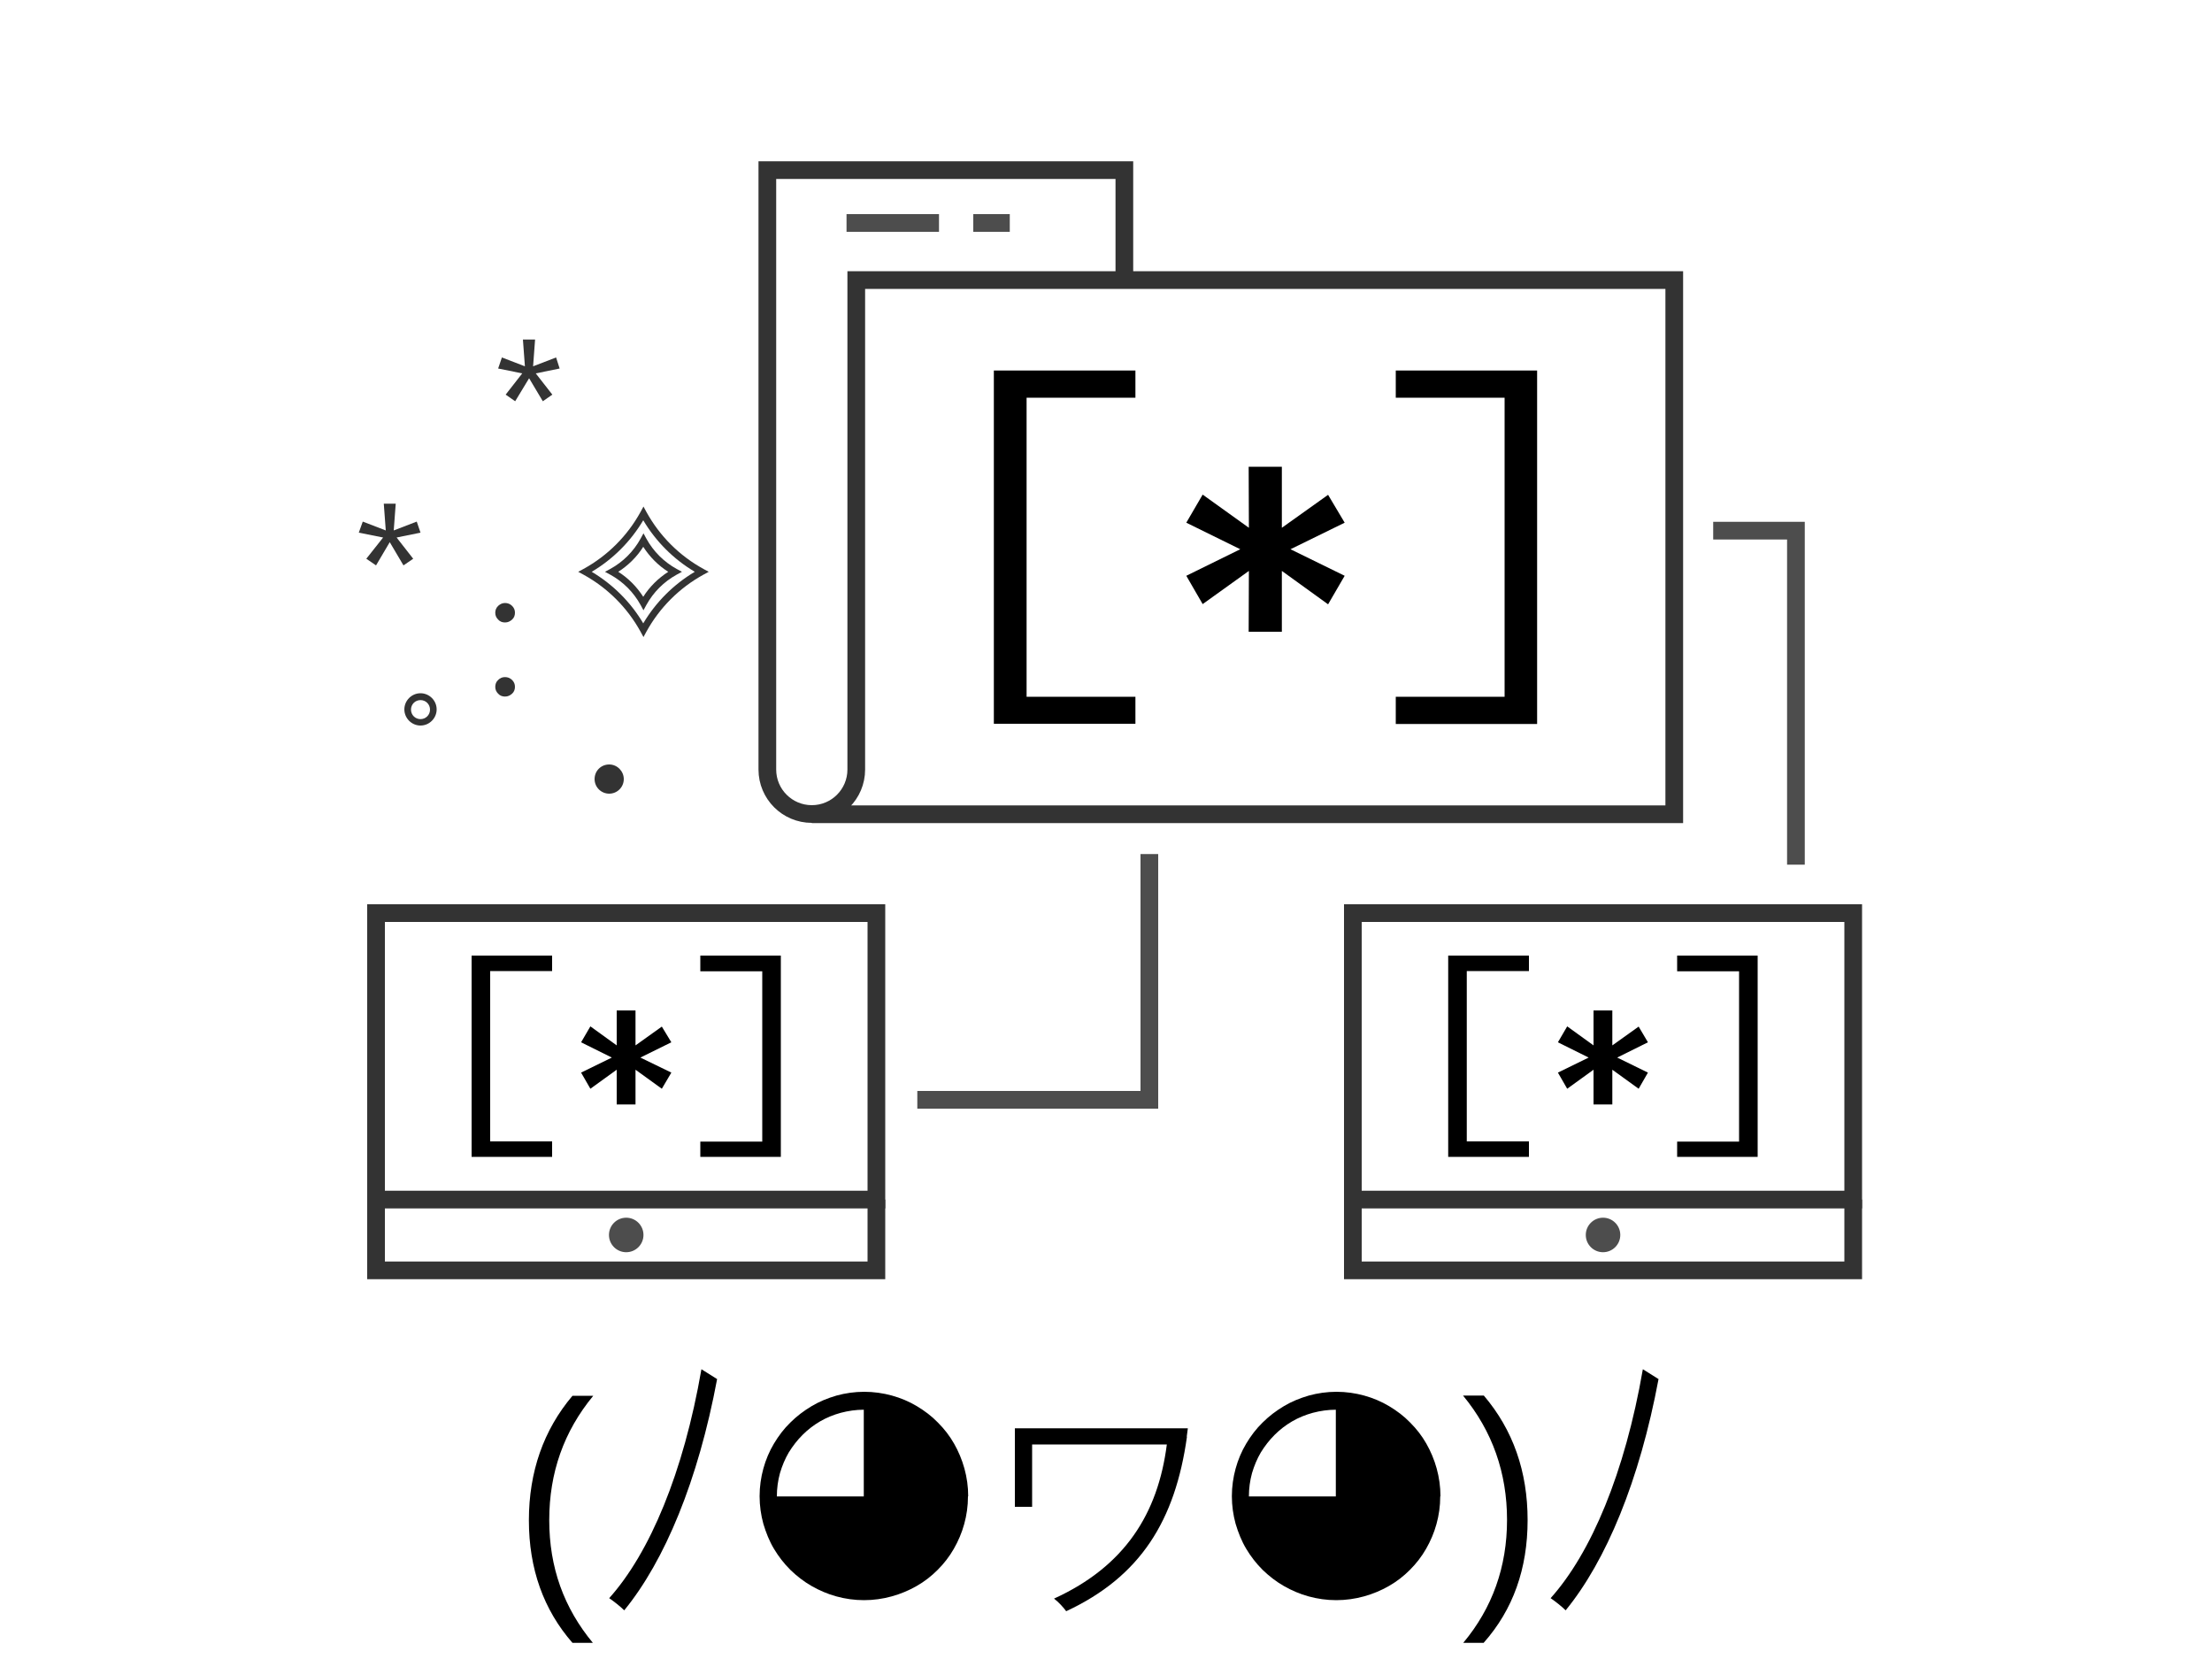 <?xml version="1.0" encoding="UTF-8"?>
<svg xmlns="http://www.w3.org/2000/svg" version="1.1" viewBox="0 0 1000 750">
  <defs>
    <style>
      .cls-1 {
        fill: #4d4d4d;
      }

      .cls-2 {
        fill: #333;
      }

      .cls-3 {
        stroke: #333;
      }

      .cls-3, .cls-4 {
        fill: none;
        stroke-miterlimit: 10;
        stroke-width: 8px;
      }

      .cls-4 {
        stroke: #4d4d4d;
      }
    </style>
  </defs>
  <!-- Generator: Adobe Illustrator 28.6.0, SVG Export Plug-In . SVG Version: 1.2.0 Build 709)  -->
  <g>
    <g id="_x30_3">
      <g id="character">
        <path d="M268.1,742.7h-9.3c-13.1-15-19.7-33.5-19.7-55.4s6.6-40.8,19.7-56.3h9.4c-13.3,16.1-19.9,34.8-19.9,56.2s6.6,39.7,19.8,55.6"/>
        <path d="M324.2,623.4c-8.6,46-23.7,82.2-42,104.6-1.7-1.7-4.6-4-6.8-5.5,18.3-20.4,33.6-56.7,41.7-103.5l7,4.4Z"/>
        <path d="M437.6,676.5c0,4.4-.6,8.5-1.7,12.5-1.1,4-2.7,7.7-4.7,11.2-2,3.5-4.5,6.7-7.3,9.5-2.9,2.9-6,5.3-9.5,7.3-3.5,2-7.3,3.6-11.3,4.7-4,1.1-8.2,1.7-12.5,1.7s-8.5-.6-12.5-1.7c-4-1.1-7.7-2.7-11.2-4.7-3.5-2-6.7-4.5-9.6-7.3-2.9-2.9-5.3-6-7.4-9.5-2.1-3.5-3.6-7.3-4.8-11.3-1.1-4-1.7-8.2-1.7-12.5s.6-8.5,1.7-12.5c1.1-4,2.7-7.8,4.8-11.3,2.1-3.5,4.5-6.7,7.4-9.5,2.9-2.9,6.1-5.3,9.6-7.4,3.5-2.1,7.2-3.6,11.3-4.8,4-1.1,8.2-1.7,12.5-1.7s8.5.6,12.5,1.7c4,1.1,7.8,2.7,11.3,4.8,3.5,2.1,6.7,4.5,9.5,7.4,2.9,2.9,5.3,6,7.3,9.5,2,3.5,3.6,7.3,4.7,11.3,1.1,4,1.7,8.2,1.7,12.5M390.6,637.3c-3.6,0-7.1.5-10.5,1.4-3.3.9-6.5,2.2-9.4,3.9-2.9,1.7-5.5,3.7-7.9,6.1-2.4,2.4-4.4,5-6.2,7.9-1.7,2.9-3,6-4,9.4-.9,3.3-1.4,6.8-1.4,10.5h39.3v-39.2Z"/>
        <path d="M536.6,649.5c-5.3,37.8-20.9,63.2-54.6,78.9-1.2-1.7-3.6-4.3-5.5-5.7,32-14.6,47-38.4,51-69.7h-60.9v28.2h-7.8v-35.5h78.2l-.5,3.8Z"/>
        <path d="M651.1,676.5c0,4.4-.6,8.5-1.7,12.5-1.1,4-2.7,7.7-4.7,11.2-2,3.5-4.5,6.7-7.3,9.5-2.9,2.9-6,5.3-9.5,7.3-3.5,2-7.3,3.6-11.3,4.7-4,1.1-8.2,1.7-12.5,1.7s-8.5-.6-12.5-1.7c-4-1.1-7.7-2.7-11.2-4.7-3.5-2-6.7-4.5-9.6-7.3-2.9-2.9-5.3-6-7.4-9.5-2.1-3.5-3.6-7.3-4.8-11.3-1.1-4-1.7-8.2-1.7-12.5s.6-8.5,1.7-12.5c1.1-4,2.7-7.8,4.8-11.3,2.1-3.5,4.5-6.7,7.4-9.5,2.9-2.9,6.1-5.3,9.6-7.4,3.5-2.1,7.2-3.6,11.3-4.8,4-1.1,8.2-1.7,12.5-1.7s8.5.6,12.5,1.7c4,1.1,7.8,2.7,11.3,4.8,3.5,2.1,6.7,4.5,9.5,7.4,2.9,2.9,5.3,6,7.3,9.5,2,3.5,3.6,7.3,4.7,11.3,1.1,4,1.7,8.2,1.7,12.5M604,637.3c-3.6,0-7.1.5-10.5,1.4-3.3.9-6.5,2.2-9.4,3.9-2.9,1.7-5.5,3.7-7.9,6.1s-4.4,5-6.2,7.9c-1.7,2.9-3,6-4,9.4-.9,3.3-1.4,6.8-1.4,10.5h39.3v-39.2Z"/>
        <path d="M670.8,742.7h-9.3c13.2-15.8,19.8-34.4,19.8-55.6s-6.6-40.1-19.9-56.2h9.4c13.2,15.5,19.8,34.3,19.8,56.3s-6.6,40.5-19.8,55.4"/>
        <path d="M749.8,623.4c-8.6,46-23.7,82.2-42,104.6-1.7-1.7-4.6-4-6.8-5.5,18.3-20.4,33.6-56.7,41.7-103.5l7,4.4Z"/>
      </g>
      <polygon class="cls-2" points="188.4 235.8 190.1 240.8 179.3 243 186.8 252.6 182.4 255.6 176.2 245.1 170 255.6 165.6 252.6 173.2 243 162.2 240.8 164 235.8 174.4 239.8 173.5 227.7 178.9 227.7 178 239.8 188.4 235.8"/>
      <polygon class="cls-2" points="251.4 161.6 253 166.6 242.2 168.8 249.7 178.4 245.4 181.4 239.2 171 232.9 181.4 228.6 178.4 236.1 168.8 225.2 166.6 226.9 161.6 237.3 165.6 236.4 153.5 241.9 153.5 241 165.6 251.4 161.6"/>
      <path class="cls-2" d="M228.3,281.4c-1.2,0-2.3-.4-3.1-1.3-.9-.9-1.3-1.9-1.3-3.1s.4-2.2,1.3-3.1c.9-.8,1.9-1.3,3.1-1.3s2.3.4,3.2,1.3,1.3,1.9,1.3,3.1-.4,2.3-1.3,3.1-1.9,1.3-3.2,1.3M228.3,314.9c-1.2,0-2.3-.4-3.1-1.3-.9-.9-1.3-1.9-1.3-3.1s.4-2.3,1.3-3.1c.9-.9,1.9-1.3,3.1-1.3s2.3.4,3.2,1.3,1.3,1.9,1.3,3.1-.4,2.3-1.3,3.1-1.9,1.3-3.2,1.3"/>
      <path class="cls-2" d="M282,352.2c0,3.7-3,6.6-6.6,6.6s-6.6-2.9-6.6-6.6,2.9-6.6,6.6-6.6,6.6,3.1,6.6,6.6"/>
      <path class="cls-2" d="M190.1,328c-4,0-7.3-3.3-7.3-7.3s3.3-7.3,7.3-7.3,7.3,3.3,7.3,7.3-3.3,7.3-7.3,7.3ZM190.1,316.5c-2.4,0-4.3,1.9-4.3,4.3s1.9,4.3,4.3,4.3,4.3-1.9,4.3-4.3-1.9-4.3-4.3-4.3Z"/>
      <path class="cls-2" d="M290.9,288l-1.3-2.4c-6-10.9-14.9-19.8-25.8-25.8l-2.4-1.3,2.4-1.3c10.9-6,19.8-14.9,25.8-25.8l1.3-2.4,1.3,2.4c6,10.9,14.9,19.8,25.8,25.8l2.4,1.3-2.4,1.3c-10.9,6-19.8,14.9-25.8,25.8l-1.3,2.4ZM267.5,258.5c9.6,5.7,17.6,13.7,23.3,23.3,5.7-9.6,13.7-17.6,23.3-23.3-9.6-5.7-17.6-13.7-23.3-23.3-5.7,9.6-13.7,17.6-23.3,23.3Z"/>
      <path class="cls-2" d="M290.9,275.9l-1.3-2.4c-3.2-5.8-7.9-10.5-13.7-13.7l-2.4-1.3,2.4-1.3c5.8-3.2,10.5-7.9,13.7-13.7l1.3-2.4,1.3,2.4c3.2,5.8,7.9,10.5,13.7,13.7l2.4,1.3-2.4,1.3c-5.8,3.2-10.5,7.9-13.7,13.7l-1.3,2.4ZM279.5,258.5c4.6,2.9,8.4,6.8,11.3,11.3,2.9-4.6,6.8-8.4,11.3-11.3-4.6-2.9-8.4-6.8-11.3-11.3-2.9,4.6-6.8,8.4-11.3,11.3Z"/>
      <g id="folder">
        <g>
          <polygon points="449.3 327.3 449.3 167.5 513.3 167.5 513.3 179.8 464.1 179.8 464.1 315 513.3 315 513.3 327.2 449.3 327.2 449.3 327.3"/>
          <polygon points="694.9 167.5 694.9 327.3 631 327.3 631 315 680.2 315 680.2 179.8 631 179.8 631 167.5 694.9 167.5"/>
          <polygon points="564.5 285.6 564.6 258.1 543.7 273.1 536.3 260.3 560.7 248.3 536.3 236.3 543.7 223.6 564.6 238.6 564.5 211 579.5 211 579.5 238.6 600.4 223.7 607.9 236.3 583.4 248.3 607.9 260.3 600.4 273.2 579.5 258.1 579.5 285.6 564.5 285.6"/>
        </g>
        <path class="cls-3" d="M508.3,126.6v-49.7h-161.4v271c0,11.1,9,20.1,20.1,20.1h0c11.1,0,20.1-9,20.1-20.1V126.6h369.8v241.5h-389.9"/>
        <line class="cls-4" x1="382.7" y1="100.8" x2="424.5" y2="100.8"/>
        <line class="cls-4" x1="440" y1="100.8" x2="456.5" y2="100.8"/>
      </g>
      <polyline id="connector-bottom" class="cls-4" points="414.7 497.2 519.6 497.2 519.6 386.1"/>
      <polyline id="connector-top" class="cls-4" points="774.5 239.9 811.9 239.9 811.9 390.9"/>
      <g id="monitor-right">
        <rect class="cls-3" x="611.6" y="412.8" width="226.2" height="129.5"/>
        <g>
          <polygon points="654.7 523 654.7 432 691.2 432 691.2 439 663.1 439 663.1 516 691.2 516 691.2 523 654.7 523 654.7 523"/>
          <polygon points="794.6 432 794.6 523 758.2 523 758.2 516.1 786.2 516.1 786.2 439.1 758.2 439.1 758.2 432 794.6 432"/>
          <polygon points="720.4 499.3 720.4 483.6 708.5 492.2 704.3 484.9 718.2 478.1 704.3 471.2 708.5 464 720.4 472.6 720.4 456.8 728.9 456.8 728.9 472.6 740.8 464.1 745 471.2 731.1 478.1 745 484.9 740.8 492.2 728.9 483.6 728.9 499.3 720.4 499.3"/>
        </g>
        <polyline class="cls-3" points="611.6 542.3 611.6 574.3 837.8 574.3 837.8 542.3"/>
        <circle class="cls-1" cx="724.7" cy="558.3" r="7.8"/>
      </g>
      <g id="monitor-left">
        <rect class="cls-3" x="170" y="412.8" width="226.2" height="129.5"/>
        <g>
          <polygon points="213.2 523 213.2 432 249.6 432 249.6 439 221.6 439 221.6 516 249.6 516 249.6 523 213.2 523 213.2 523"/>
          <polygon points="353 432 353 523 316.6 523 316.6 516.1 344.6 516.1 344.6 439.1 316.6 439.1 316.6 432 353 432"/>
          <polygon points="278.8 499.3 278.8 483.6 266.9 492.2 262.7 484.9 276.6 478.1 262.7 471.2 266.9 464 278.8 472.6 278.8 456.8 287.3 456.8 287.3 472.6 299.2 464.1 303.5 471.2 289.5 478.1 303.5 484.9 299.2 492.2 287.3 483.6 287.3 499.3 278.8 499.3"/>
        </g>
        <polyline class="cls-3" points="170 542.3 170 574.3 396.2 574.3 396.2 542.3"/>
        <circle class="cls-1" cx="283.1" cy="558.3" r="7.8"/>
      </g>
    </g>
  </g>
</svg>